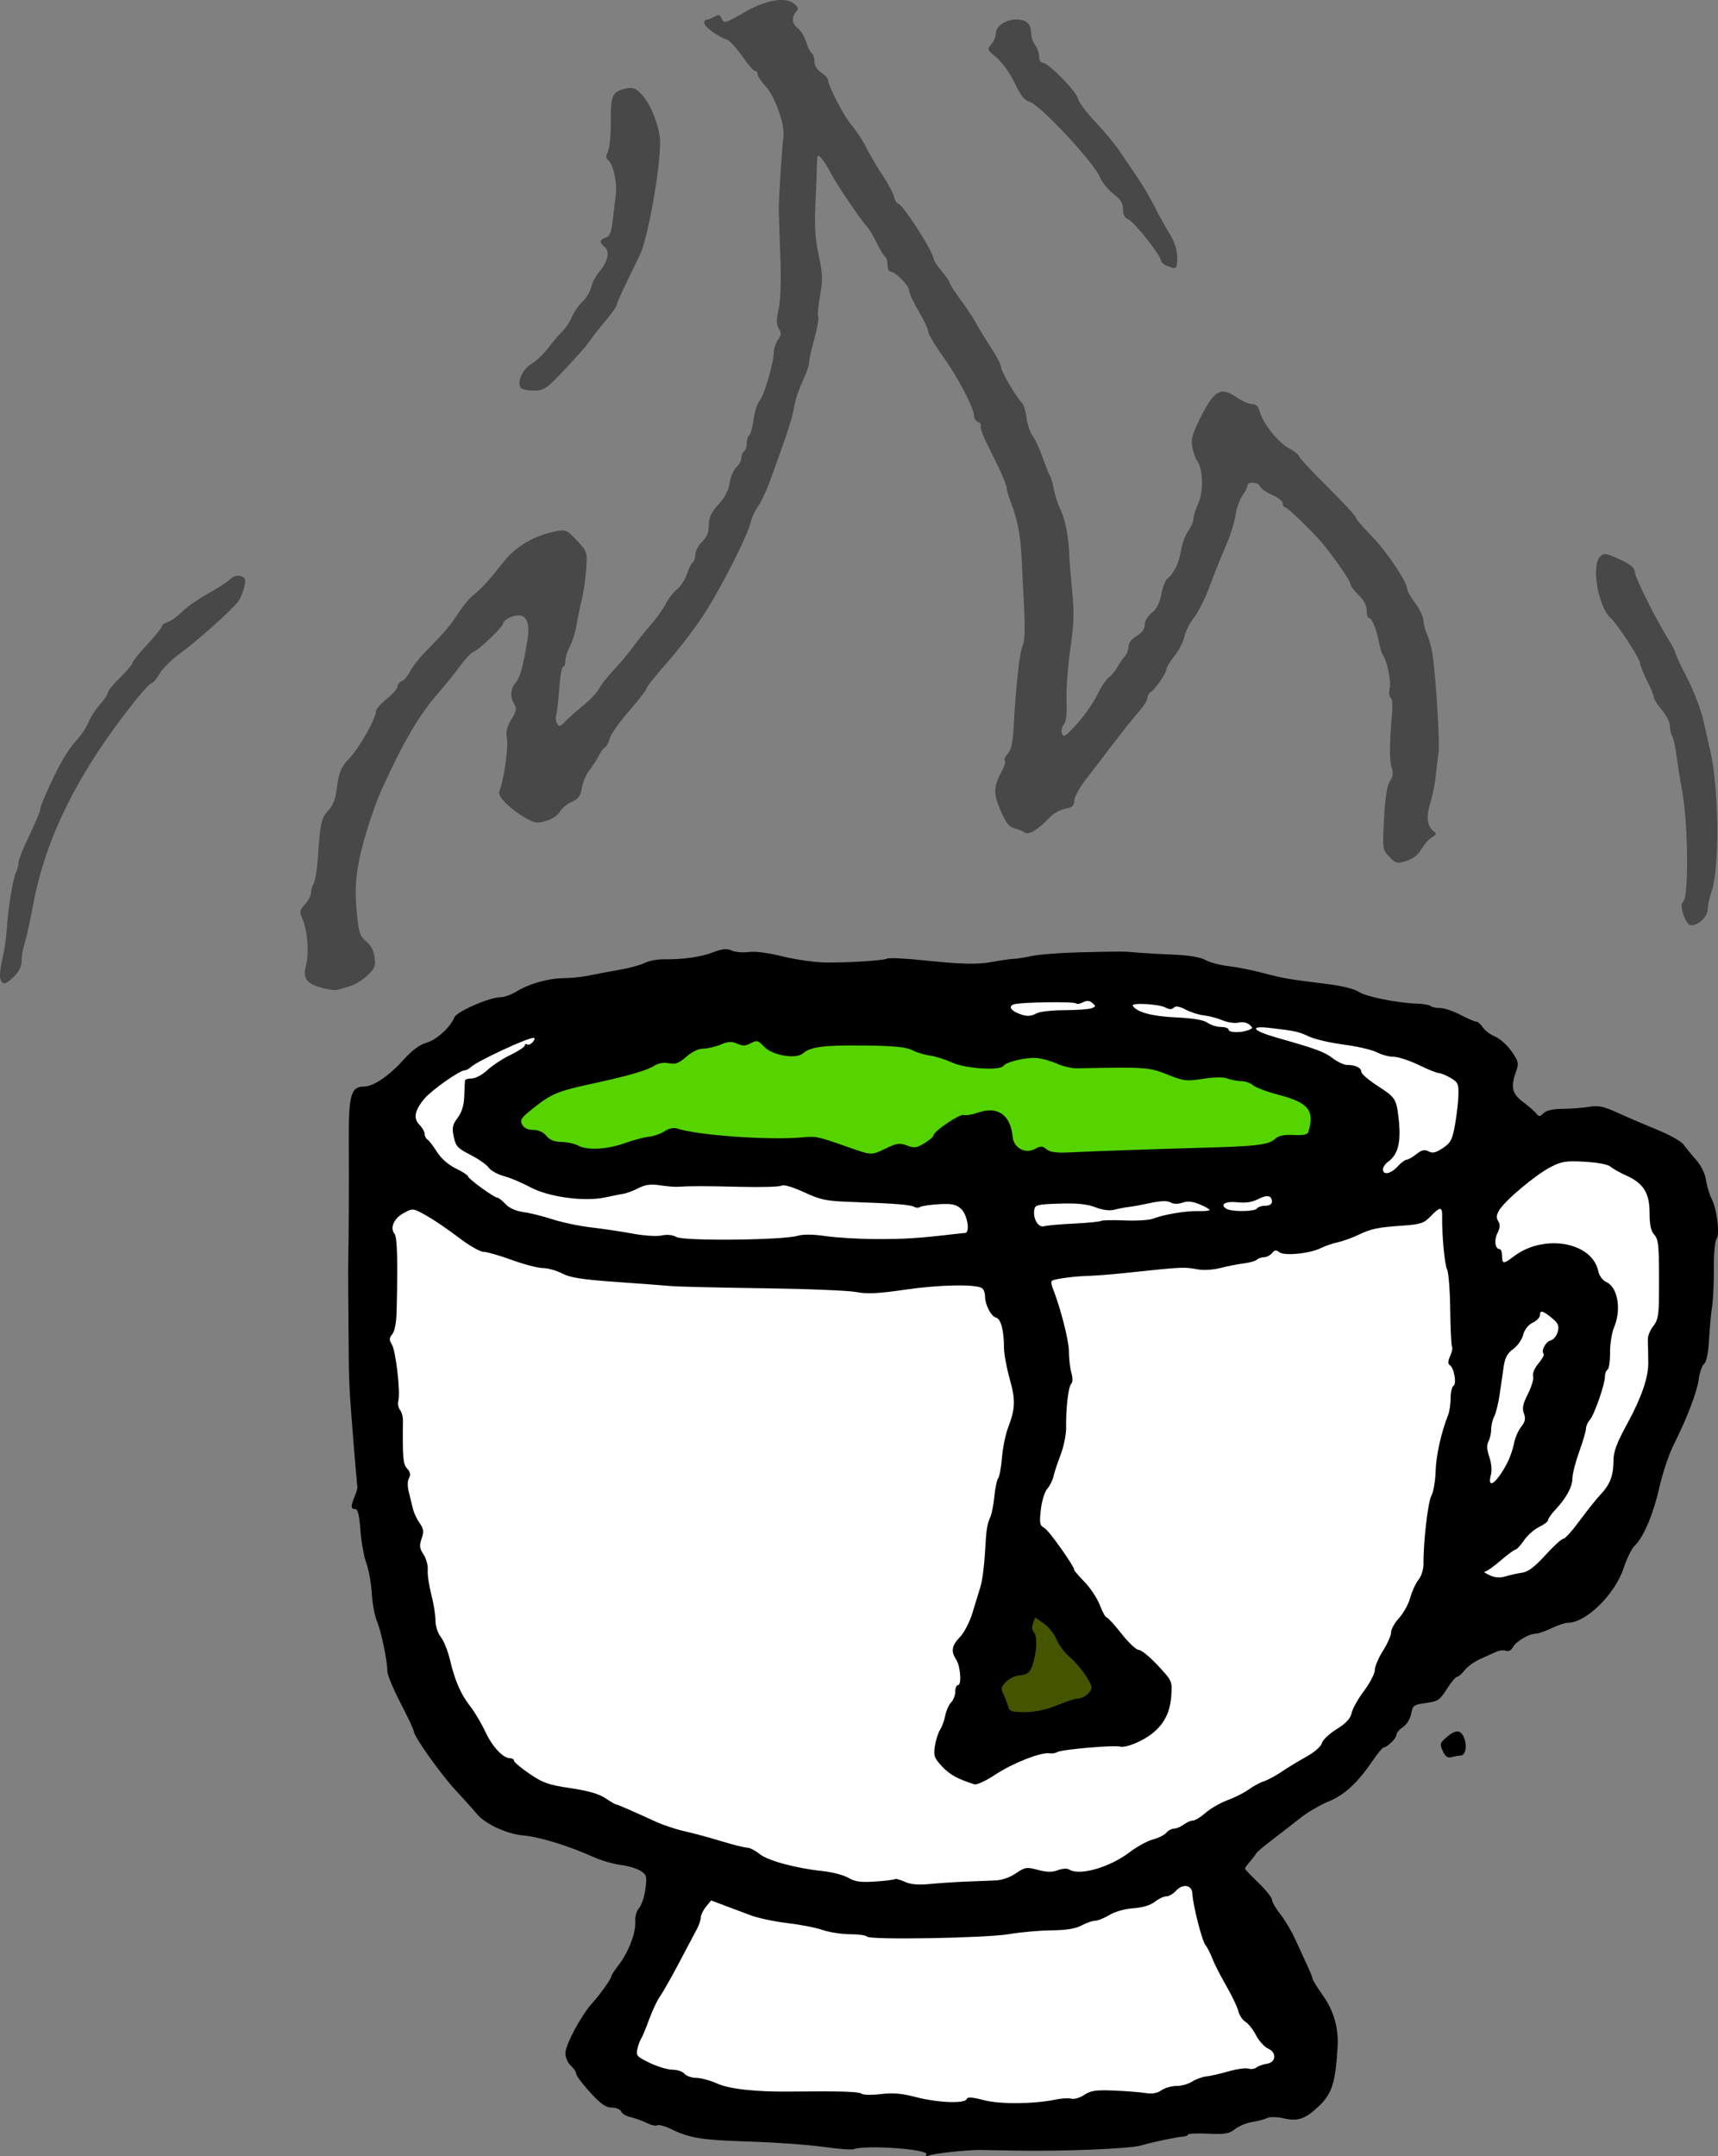 <?xml version="1.0" encoding="UTF-8" standalone="no"?>
<!-- Created with Inkscape (http://www.inkscape.org/) -->

<svg
   xmlns:dc="http://purl.org/dc/elements/1.1/"
   xmlns:cc="http://creativecommons.org/ns#"
   xmlns:rdf="http://www.w3.org/1999/02/22-rdf-syntax-ns#"
   xmlns:svg="http://www.w3.org/2000/svg"
   xmlns="http://www.w3.org/2000/svg"
   xmlns:sodipodi="http://sodipodi.sourceforge.net/DTD/sodipodi-0.dtd"
   xmlns:inkscape="http://www.inkscape.org/namespaces/inkscape"
   width="167.909mm"
   height="210.633mm"
   viewBox="0 0 167.909 210.633"
   version="1.1"
   id="svg896"
   inkscape:version="0.92.3 (2405546, 2018-03-11)"
   sodipodi:docname="tea.svg">
  <rect x="0" y="0" width="167.909" height="210.633" fill="#808080" stroke="none"/>
  <defs
     id="defs890" />
  <sodipodi:namedview
     id="base"
     pagecolor="#ffffff"
     bordercolor="#666666"
     borderopacity="1.0"
     inkscape:pageopacity="0.0"
     inkscape:pageshadow="2"
     inkscape:zoom="0.7"
     inkscape:cx="590.43301"
     inkscape:cy="511.89622"
     inkscape:document-units="mm"
     inkscape:current-layer="layer1"
     showgrid="false"
     fit-margin-top="0"
     fit-margin-left="0"
     fit-margin-right="0"
     fit-margin-bottom="0"
     inkscape:window-width="1918"
     inkscape:window-height="1038"
     inkscape:window-x="0"
     inkscape:window-y="0"
     inkscape:window-maximized="1" />
  <g
     inkscape:label="Layer 1"
     inkscape:groupmode="layer"
     id="layer1"
     transform="translate(-20.367,-38.225)">
    <path
       style="fill:#000000;stroke-width:0.265"
       d="m 110.9,248.697 c 0.313,-0.506 -5.933,-0.956 -7.092,-0.511 -0.199,0.076 -1.545,-0.028 -2.992,-0.231 -1.447,-0.203 -4.641,-0.433 -7.098,-0.51 -4.759,-0.15 -5.921,-0.332 -7.717,-1.204 -0.623,-0.303 -1.25,-0.478 -1.392,-0.39 -0.143,0.088 -0.614,-0.016 -1.047,-0.233 -0.433,-0.216 -1.136,-0.469 -1.562,-0.563 -0.426,-0.094 -0.84,-0.341 -0.92,-0.551 -0.08,-0.209 -0.489,-0.381 -0.909,-0.381 -0.588,0 -1.074,-0.34 -2.125,-1.488 -0.749,-0.818 -1.362,-1.633 -1.362,-1.811 0,-0.178 -0.238,-0.539 -0.529,-0.802 -0.291,-0.263 -0.529,-0.806 -0.529,-1.206 0,-0.823 1.526,-3.682 2.604,-4.879 0.834,-0.926 1.894,-2.417 1.894,-2.663 0,-0.094 0.335,-0.605 0.745,-1.135 0.939,-1.214 1.669,-3.153 1.588,-4.217 -0.035,-0.464 0.125,-1.024 0.372,-1.297 0.239,-0.264 0.516,-1.093 0.615,-1.841 0.166,-1.249 0.127,-1.397 -0.462,-1.783 -0.354,-0.232 -1.231,-0.496 -1.949,-0.586 -0.718,-0.091 -1.901,-0.432 -2.629,-0.759 -2.495,-1.121 -5.307,-1.985 -6.927,-2.126 -1.573,-0.138 -3.684,-1.116 -4.49,-2.081 -0.379,-0.454 -1.326,-1.511 -2.105,-2.349 -1.461,-1.573 -4.073,-5.253 -4.073,-5.737 0,-0.151 -0.58,-1.39 -1.29,-2.755 -0.709,-1.364 -1.292,-2.764 -1.294,-3.111 -0.008,-1.071 -0.59,-3.872 -1.018,-4.896 -0.224,-0.535 -0.45,-1.759 -0.503,-2.72 -0.053,-0.961 -0.292,-2.282 -0.53,-2.937 -0.239,-0.655 -0.501,-2.113 -0.583,-3.241 -0.107,-1.477 -0.249,-2.051 -0.508,-2.051 -0.439,0 -0.451,-0.272 -0.052,-1.24 0.169,-0.41 0.288,-0.834 0.265,-0.942 -0.055,-0.257 -0.585,-6.748 -0.718,-8.799 -0.057,-0.873 -0.111,-2.361 -0.12,-3.307 -0.062,-6.299 -0.075,-9.296 -0.047,-10.451 0.047,-1.886 0.066,-6.764 0.045,-11.342 -0.02,-4.355 0.218,-5.195 1.469,-5.195 0.93,0 2.457,-1.033 3.899,-2.637 0.807,-0.898 1.566,-1.462 2.202,-1.638 0.987,-0.273 2.359,-1.511 2.744,-2.478 0.23,-0.578 3.441,-1.978 4.54,-1.98 0.345,0 1.039,-0.252 1.541,-0.558 1.276,-0.778 3.084,-1.285 4.643,-1.302 0.728,-0.008 1.859,-0.129 2.514,-0.27 0.655,-0.14 1.965,-0.387 2.91,-0.547 0.946,-0.16 2.044,-0.458 2.44,-0.662 0.396,-0.204 1.23,-0.366 1.852,-0.36 1.948,0.018 3.634,-0.221 4.86,-0.689 0.907,-0.346 1.327,-0.386 1.803,-0.169 0.341,0.156 1.091,0.22 1.666,0.143 0.637,-0.086 1.931,0.082 3.314,0.428 1.248,0.313 3.144,0.581 4.213,0.596 2.1,0.03 5.596,-0.184 5.956,-0.365 0.221,-0.111 1.657,-0.049 3.662,0.159 3.654,0.379 5.213,0.415 6.622,0.155 0.869,-0.16 1.818,-0.296 2.109,-0.301 0.291,-0.006 1.115,-0.135 1.832,-0.288 0.716,-0.153 2.86,-0.313 4.763,-0.356 4.307,-0.097 3.998,-0.099 5.577,0.034 0.728,0.061 2.335,0.151 3.572,0.201 1.434,0.057 2.53,0.245 3.025,0.52 0.427,0.237 1.439,0.505 2.249,0.597 0.81,0.091 2.331,0.393 3.38,0.671 1.996,0.528 2.425,0.601 6.295,1.08 1.398,0.173 2.654,0.484 3.043,0.753 0.683,0.474 3.798,1.105 5.731,1.161 0.606,0.018 1.191,0.121 1.301,0.231 0.11,0.109 0.531,0.198 0.936,0.198 0.405,0 1.295,0.298 1.98,0.661 0.684,0.364 1.376,0.661 1.538,0.661 0.162,0 0.448,0.247 0.636,0.549 0.188,0.302 0.732,0.711 1.207,0.91 0.475,0.199 1.205,0.852 1.62,1.452 0.686,0.989 0.727,1.171 0.444,1.953 -0.552,1.528 -0.403,2.185 0.68,2.994 0.546,0.408 1.126,0.913 1.291,1.123 0.259,0.331 0.353,0.327 0.712,-0.031 0.272,-0.272 0.919,-0.418 1.894,-0.426 0.814,-0.007 1.972,-0.096 2.572,-0.198 0.897,-0.152 1.401,-0.043 2.835,0.61 0.959,0.437 2.696,1.183 3.86,1.657 1.164,0.474 2.295,1.112 2.514,1.416 0.218,0.305 0.766,0.972 1.218,1.482 0.504,0.57 0.886,1.348 0.99,2.018 0.093,0.599 0.343,1.425 0.555,1.834 0.522,1.005 0.814,3.472 0.462,3.896 -0.153,0.184 -0.268,1.456 -0.257,2.842 0.011,1.38 -0.063,3.045 -0.165,3.7 -0.102,0.655 -0.238,2.13 -0.304,3.279 -0.076,1.329 -0.252,2.195 -0.483,2.381 -0.2,0.161 -0.435,0.829 -0.522,1.484 -0.167,1.26 -1.157,3.848 -2.481,6.482 -0.439,0.873 -1.055,2.719 -1.369,4.101 -0.599,2.635 -1.574,4.935 -2.416,5.696 -0.274,0.248 -0.759,1.235 -1.078,2.193 -0.86,2.585 -3.681,5.34 -5.468,5.34 -0.27,0 -0.983,0.238 -1.585,0.529 -0.602,0.291 -1.286,0.529 -1.518,0.529 -0.665,0 -1.941,0.748 -2.245,1.316 -0.169,0.316 -0.436,0.455 -0.687,0.359 -0.226,-0.087 -0.671,-0.035 -0.988,0.115 -0.318,0.15 -1.017,0.466 -1.555,0.702 -0.537,0.236 -1.209,0.724 -1.493,1.085 -0.284,0.361 -0.624,0.656 -0.756,0.656 -0.132,0 -0.577,0.534 -0.99,1.186 -0.678,1.073 -0.872,1.203 -2.031,1.356 -1.196,0.159 -1.293,0.229 -1.447,1.05 -0.096,0.509 -0.432,1.055 -0.799,1.296 -0.349,0.229 -0.634,0.565 -0.634,0.748 0,0.339 -0.906,1.238 -1.26,1.25 -0.107,0.004 -0.577,0.569 -1.044,1.257 -1.487,2.19 -2.779,3.387 -4.344,4.022 -0.819,0.333 -2.069,1.067 -2.778,1.631 -0.709,0.564 -1.945,1.524 -2.745,2.131 -0.8,0.608 -1.491,1.191 -1.535,1.296 -0.044,0.105 -0.312,0.458 -0.595,0.785 -0.283,0.327 -0.515,0.646 -0.515,0.71 0,0.064 0.595,0.69 1.323,1.391 0.728,0.701 1.323,1.448 1.323,1.659 0,0.211 0.368,0.847 0.817,1.413 0.449,0.566 1.113,1.683 1.474,2.484 0.361,0.801 0.886,1.945 1.167,2.543 0.281,0.598 0.511,1.174 0.511,1.281 0,0.106 0.478,0.875 1.062,1.708 1.018,1.451 1.487,3.123 1.381,4.92 -0.21,3.545 -0.541,4.589 -1.85,5.83 -1.298,1.23 -2.023,1.484 -3.374,1.181 -0.71,-0.159 -1.396,-0.175 -1.661,-0.04 -0.249,0.127 -0.901,0.3 -1.449,0.384 -0.548,0.084 -1.305,0.396 -1.682,0.693 -0.579,0.456 -0.991,0.526 -2.642,0.452 -1.076,-0.048 -1.956,-0.012 -1.956,0.081 0,0.093 -0.208,0.183 -0.463,0.2 -0.657,0.044 -2.919,0.52 -4.167,0.877 -1.124,0.322 -7.68,0.584 -12.303,0.492 -1.528,-0.03 -3.076,-0.056 -3.44,-0.058 -1.253,-0.005 -4.374,0.328 -4.876,0.521 -0.325,0.125 -0.442,0.094 -0.33,-0.086 z"
       id="path166"
       inkscape:connector-curvature="0" />
    <path
       style="fill:#000000;fill-opacity:0.438;stroke-width:0.265"
       d="m 134.428,64.198 c -0.327,-0.132 -0.595,-0.367 -0.595,-0.524 0,-0.481 -2.653,-3.821 -3.195,-4.023 -0.347,-0.129 -0.51,-0.442 -0.51,-0.979 0,-0.593 -0.234,-0.967 -0.94,-1.506 -0.517,-0.394 -1.116,-1.137 -1.33,-1.651 -0.61,-1.459 -5.877,-7.094 -6.863,-7.341 -0.482,-0.121 -0.87,-0.612 -1.457,-1.843 -0.459,-0.962 -1.214,-2.018 -1.769,-2.476 -0.919,-0.758 -0.946,-0.823 -0.522,-1.291 0.245,-0.271 0.446,-0.745 0.446,-1.052 0,-0.721 0.953,-1.383 1.99,-1.383 0.988,0 1.446,0.412 1.458,1.31 0.004,0.371 0.183,0.906 0.397,1.188 0.214,0.282 0.388,0.789 0.388,1.124 0,0.336 0.157,0.611 0.35,0.611 0.555,0 3.254,2.737 3.443,3.492 0.095,0.377 0.857,1.399 1.695,2.272 0.838,0.873 1.91,2.165 2.383,2.873 0.473,0.707 1.268,1.881 1.768,2.609 0.5,0.728 1.236,1.978 1.636,2.778 0.4,0.8 1.062,2.004 1.473,2.675 0.502,0.82 0.746,1.579 0.746,2.315 0,1.158 -0.051,1.201 -0.992,0.822 z"
       id="path940"
       inkscape:connector-curvature="0" />
    <path
       style="fill:#000000;fill-opacity:0.438;stroke-width:0.265"
       d="m 71.255,76.106 c -0.366,-0.592 0.185,-1.822 1.043,-2.328 0.479,-0.283 1.213,-0.975 1.631,-1.537 0.418,-0.563 1.036,-1.291 1.373,-1.618 0.338,-0.327 0.776,-0.982 0.974,-1.455 0.198,-0.473 0.662,-1.143 1.031,-1.489 0.369,-0.346 0.747,-0.974 0.839,-1.395 0.093,-0.422 0.448,-1.099 0.79,-1.506 0.847,-1.006 1.064,-1.975 0.541,-2.409 -0.549,-0.456 -0.522,-0.738 0.09,-0.932 0.379,-0.12 0.544,-0.501 0.666,-1.539 0.089,-0.759 0.23,-1.939 0.314,-2.623 0.155,-1.265 -0.263,-3.098 -0.783,-3.435 -0.196,-0.127 -0.19,-0.366 0.02,-0.794 0.165,-0.337 0.291,-1.662 0.279,-2.945 -0.024,-2.568 0.164,-2.968 1.517,-3.237 0.642,-0.128 0.928,-0.013 1.524,0.611 0.896,0.938 1.78,3.259 1.78,4.677 0,2.639 -1.198,9.33 -1.958,10.934 -0.189,0.399 -0.781,1.618 -1.315,2.71 -0.534,1.091 -0.969,2.091 -0.966,2.22 0.003,0.13 -0.504,0.844 -1.128,1.587 -0.624,0.743 -1.332,1.649 -1.573,2.013 -0.242,0.364 -1.315,1.584 -2.385,2.712 -1.816,1.914 -2.018,2.051 -3.041,2.051 -0.603,0 -1.171,-0.122 -1.263,-0.271 z"
       id="path938"
       inkscape:connector-curvature="0" />
    <path
       style="fill:#000000;fill-opacity:0.438;stroke-width:0.265"
       d="m 185.507,128.58 c -0.174,-0.062 -0.452,-0.527 -0.619,-1.033 -0.236,-0.716 -0.229,-1.009 0.033,-1.325 0.5,-0.602 0.42,-7.561 -0.121,-10.554 -0.237,-1.31 -0.502,-2.977 -0.59,-3.704 -0.088,-0.728 -0.267,-1.523 -0.398,-1.769 -0.131,-0.245 -0.238,-0.726 -0.238,-1.068 0,-0.343 -0.352,-1.035 -0.783,-1.539 -0.431,-0.504 -0.788,-1.069 -0.794,-1.256 -0.006,-0.187 -0.308,-0.927 -0.672,-1.645 -0.364,-0.718 -0.661,-1.466 -0.661,-1.662 0,-0.429 -2.234,-3.863 -2.878,-4.424 -1.206,-1.05 -1.917,-5.107 -1.048,-5.977 0.404,-0.404 0.542,-0.387 1.916,0.242 1.07,0.49 1.481,0.823 1.481,1.201 0,0.517 2.116,4.763 3.339,6.7 0.346,0.548 0.63,1.103 0.63,1.232 0,0.129 0.519,1.233 1.152,2.453 0.634,1.22 1.355,3.111 1.602,4.202 0.247,1.091 0.558,2.461 0.691,3.043 0.809,3.557 0.881,11.313 0.125,13.539 -0.217,0.64 -0.395,1.439 -0.395,1.776 0,0.82 -1.112,1.804 -1.771,1.566 z"
       id="path936"
       inkscape:connector-curvature="0" />
    <path
       style="fill:#000000;fill-opacity:0.438;stroke-width:0.265"
       d="m 20.405,133.88 c -0.093,-0.243 -0.009,-1.106 0.186,-1.918 0.196,-0.812 0.392,-2.132 0.436,-2.932 0.105,-1.904 0.615,-5.037 0.914,-5.619 0.13,-0.253 0.238,-0.669 0.239,-0.926 10e-4,-0.257 0.477,-1.454 1.058,-2.661 0.581,-1.207 1.056,-2.33 1.056,-2.496 0,-0.29 0.465,-1.401 1.413,-3.379 0.725,-1.512 1.499,-2.728 2.273,-3.572 0.401,-0.437 0.876,-1.171 1.058,-1.632 0.181,-0.461 0.676,-1.227 1.1,-1.701 0.424,-0.475 0.771,-0.996 0.771,-1.157 0,-0.162 0.536,-0.82 1.191,-1.463 0.655,-0.643 1.191,-1.277 1.191,-1.409 0,-0.132 0.655,-0.948 1.455,-1.812 0.8,-0.865 1.455,-1.676 1.455,-1.803 0,-0.127 0.26,-0.314 0.579,-0.415 0.318,-0.101 0.949,-0.555 1.402,-1.01 0.453,-0.455 1.56,-1.232 2.459,-1.728 0.899,-0.496 1.879,-1.128 2.176,-1.405 0.351,-0.327 0.73,-0.443 1.079,-0.332 0.45,0.143 0.509,0.309 0.356,1.004 -0.101,0.458 -0.352,1.091 -0.559,1.407 -0.483,0.737 -4.043,3.922 -5.816,5.204 -0.752,0.543 -1.611,1.402 -1.909,1.908 -0.299,0.506 -0.647,0.92 -0.774,0.92 -0.127,0 -0.816,0.729 -1.53,1.621 -5.606,6.994 -8.834,13.433 -10.064,20.075 -0.229,1.237 -0.549,2.725 -0.711,3.307 -0.356,1.278 -0.377,1.394 -0.415,2.304 -0.018,0.413 -0.338,1.002 -0.755,1.389 -0.85,0.788 -1.083,0.829 -1.313,0.231 z"
       id="path934"
       inkscape:connector-curvature="0" />
    <path
       style="fill:#000000;fill-opacity:0.438;stroke-width:0.265"
       d="m 51.846,134.734 c -1.522,-0.407 -1.914,-0.952 -1.574,-2.185 0.32,-1.158 0.161,-3.356 -0.326,-4.503 -0.331,-0.782 -0.313,-0.902 0.223,-1.472 0.321,-0.342 0.584,-0.83 0.584,-1.085 0,-0.255 0.124,-0.695 0.276,-0.979 0.152,-0.284 0.328,-1.318 0.392,-2.298 0.23,-3.53 0.35,-4.092 1.024,-4.798 0.458,-0.48 0.712,-1.127 0.841,-2.143 0.208,-1.639 0.401,-2.104 1.244,-2.986 0.964,-1.008 2.574,-3.859 2.574,-4.556 0,-0.204 0.476,-0.753 1.058,-1.221 0.582,-0.468 1.058,-1.013 1.058,-1.211 0,-0.199 0.183,-0.431 0.407,-0.517 0.224,-0.086 0.598,-0.529 0.832,-0.984 0.234,-0.455 0.914,-1.322 1.512,-1.927 1.824,-1.846 2.429,-2.556 3.228,-3.796 0.422,-0.655 1.066,-1.428 1.43,-1.717 0.847,-0.674 1.438,-1.321 2.91,-3.181 1.25,-1.579 3.014,-2.625 5.139,-3.044 0.983,-0.194 1.093,-0.147 2.067,0.892 1.015,1.083 1.027,1.12 0.911,2.817 -0.065,0.946 -0.252,2.256 -0.418,2.91 -0.165,0.655 -0.4,1.786 -0.522,2.514 -0.122,0.728 -0.417,1.68 -0.655,2.117 -0.238,0.437 -0.434,1.062 -0.435,1.389 -8e-4,0.327 -0.103,0.595 -0.227,0.595 -0.124,0 -0.295,0.982 -0.38,2.183 -0.085,1.201 -0.22,2.361 -0.301,2.58 -0.081,0.218 -0.036,0.572 0.1,0.785 0.21,0.33 0.318,0.309 0.725,-0.142 0.263,-0.292 1.051,-0.993 1.752,-1.559 0.7,-0.566 1.436,-1.342 1.634,-1.726 0.198,-0.384 0.816,-1.172 1.372,-1.751 0.556,-0.579 1.428,-1.621 1.937,-2.314 0.509,-0.693 1.32,-1.7 1.801,-2.238 0.481,-0.538 1.103,-1.413 1.382,-1.945 0.279,-0.532 0.789,-1.19 1.135,-1.462 0.346,-0.272 0.774,-0.936 0.953,-1.477 0.178,-0.54 0.434,-1.05 0.569,-1.134 0.135,-0.083 0.245,-0.43 0.245,-0.77 0,-0.34 0.296,-0.898 0.657,-1.241 0.469,-0.445 0.658,-0.906 0.661,-1.615 0.004,-0.763 0.224,-1.234 0.955,-2.043 0.639,-0.707 0.997,-1.397 1.092,-2.107 0.078,-0.58 0.365,-1.257 0.637,-1.503 0.273,-0.247 0.496,-0.661 0.496,-0.921 0,-0.26 0.119,-0.546 0.265,-0.636 0.146,-0.09 0.265,-0.447 0.265,-0.794 0,-0.347 0.108,-0.697 0.24,-0.778 0.132,-0.082 0.323,-0.773 0.425,-1.537 0.102,-0.764 0.365,-1.592 0.585,-1.84 0.443,-0.501 1.376,-3.671 1.388,-4.715 0.004,-0.368 0.19,-0.929 0.413,-1.247 0.327,-0.466 0.343,-0.678 0.085,-1.092 -0.247,-0.396 -0.251,-0.837 -0.016,-1.928 0.197,-0.914 0.252,-2.819 0.155,-5.383 -0.082,-2.183 -0.149,-4.147 -0.148,-4.366 0.003,-1.108 0.338,-6.323 0.452,-7.027 0.184,-1.137 -0.814,-3.989 -1.742,-4.978 -0.427,-0.455 -0.776,-0.976 -0.777,-1.158 0,-0.182 -0.115,-0.331 -0.255,-0.331 -0.139,0 -0.705,-0.651 -1.257,-1.447 -0.552,-0.796 -1.219,-1.52 -1.483,-1.61 -0.95,-0.325 -2.285,-1.316 -2.226,-1.653 0.033,-0.19 0.119,-0.318 0.192,-0.286 0.073,0.032 0.402,-0.086 0.732,-0.262 0.497,-0.266 0.626,-0.251 0.756,0.088 0.219,0.572 0.394,0.53 2.21,-0.535 2.049,-1.201 4.028,-1.564 4.851,-0.891 0.464,0.38 0.514,0.54 0.248,0.81 -0.477,0.485 -0.407,1.205 0.158,1.605 0.269,0.19 0.635,0.791 0.813,1.334 0.178,0.544 0.435,1.057 0.57,1.14 0.135,0.083 0.245,0.439 0.245,0.791 0,0.39 0.258,0.809 0.661,1.073 0.364,0.238 0.661,0.557 0.661,0.708 0,0.568 1.597,3.626 2.336,4.472 0.423,0.484 1.07,1.476 1.437,2.204 0.368,0.728 1.082,1.936 1.587,2.686 0.505,0.75 0.996,1.673 1.091,2.051 0.095,0.378 0.28,0.687 0.412,0.687 0.41,0 3.441,4.713 3.466,5.388 0.006,0.165 0.363,0.713 0.794,1.217 0.431,0.504 0.783,1.015 0.783,1.136 0,0.121 0.458,0.84 1.018,1.598 0.56,0.758 1.216,1.735 1.459,2.172 0.496,0.893 0.78,1.358 1.823,2.99 0.4,0.626 0.728,1.302 0.728,1.504 0,0.399 1.535,3.016 2.02,3.444 0.165,0.146 0.364,0.789 0.443,1.43 0.079,0.641 0.363,1.474 0.631,1.852 0.268,0.378 0.711,1.342 0.985,2.142 0.274,0.8 0.583,1.574 0.688,1.72 0.105,0.146 0.275,0.732 0.379,1.304 0.103,0.572 0.418,1.529 0.699,2.128 0.457,0.973 0.775,2.753 0.826,4.638 0.01,0.364 0.131,1.822 0.27,3.241 0.2,2.048 0.161,3.206 -0.188,5.617 -0.242,1.671 -0.406,3.92 -0.366,5 0.05,1.331 -0.039,2.098 -0.276,2.383 -0.192,0.231 -0.269,0.63 -0.17,0.887 0.149,0.387 0.399,0.22 1.485,-0.989 0.719,-0.8 1.604,-2.073 1.968,-2.83 0.364,-0.756 0.881,-1.53 1.148,-1.72 0.267,-0.19 0.643,-0.64 0.835,-1.001 0.192,-0.361 0.508,-0.816 0.703,-1.011 0.195,-0.195 0.355,-0.619 0.355,-0.941 0,-0.37 0.292,-0.758 0.794,-1.054 0.527,-0.311 0.794,-0.68 0.794,-1.096 0,-0.362 0.294,-0.858 0.695,-1.174 0.479,-0.377 0.768,-0.939 0.928,-1.805 0.128,-0.692 0.39,-1.377 0.581,-1.523 0.637,-0.484 1.17,-1.574 1.345,-2.75 0.095,-0.64 0.407,-1.491 0.693,-1.893 0.286,-0.402 0.523,-0.95 0.526,-1.218 0.003,-0.269 0.223,-0.967 0.489,-1.553 0.513,-1.13 0.433,-3.412 -0.146,-4.14 -0.154,-0.194 -0.359,-0.788 -0.455,-1.321 -0.146,-0.81 0.003,-1.315 0.905,-3.081 1.277,-2.498 1.898,-2.814 3.448,-1.753 0.517,0.354 1.189,0.643 1.493,0.643 0.366,0 0.608,0.22 0.716,0.652 0.289,1.151 1.738,3.014 2.816,3.62 0.576,0.324 1.047,0.693 1.047,0.821 0,0.128 1.25,1.47 2.778,2.984 1.528,1.513 2.778,2.866 2.778,3.005 0,0.14 0.687,0.948 1.527,1.796 1.458,1.472 3.5,4.517 3.5,5.219 0,0.182 0.354,0.798 0.786,1.37 0.433,0.572 0.79,1.319 0.794,1.661 0.004,0.342 0.177,0.997 0.385,1.455 0.208,0.459 0.446,1.37 0.53,2.024 0.35,2.738 0.698,8.666 0.559,9.525 -0.082,0.509 -0.207,1.521 -0.277,2.249 -0.07,0.728 -0.319,1.934 -0.552,2.68 -0.429,1.368 -0.265,2.285 0.496,2.781 0.145,0.094 0.023,0.297 -0.274,0.456 -0.294,0.157 -0.767,0.68 -1.051,1.161 -0.342,0.579 -0.847,0.977 -1.495,1.176 -0.907,0.278 -1.028,0.249 -1.655,-0.405 -0.668,-0.696 -0.674,-0.746 -0.515,-3.735 0.11,-2.067 0.292,-3.229 0.573,-3.658 0.305,-0.465 0.348,-0.813 0.165,-1.336 -0.23,-0.661 -0.212,-2.42 0.055,-5.401 0.062,-0.69 -0.005,-1.326 -0.147,-1.414 -0.143,-0.088 -0.186,-0.497 -0.095,-0.909 0.154,-0.701 -0.259,-2.711 -0.678,-3.302 -0.103,-0.146 -0.268,-0.681 -0.367,-1.191 -0.25,-1.288 -0.696,-2.381 -0.972,-2.381 -0.128,0 -0.232,-0.335 -0.232,-0.744 0,-0.482 -0.28,-1.013 -0.794,-1.505 -0.437,-0.418 -0.794,-0.904 -0.794,-1.079 0,-0.35 -2.054,-3.247 -3.146,-4.436 -1.255,-1.367 -3.069,-3.075 -3.271,-3.079 -0.109,-0.003 -0.198,-0.165 -0.198,-0.361 0,-0.196 -0.469,-0.568 -1.043,-0.827 -0.574,-0.259 -1.106,-0.634 -1.182,-0.834 -0.162,-0.422 -1.215,-0.498 -1.215,-0.088 0,0.151 -0.226,0.598 -0.503,0.992 -0.277,0.394 -0.58,1.251 -0.675,1.904 -0.095,0.653 -0.477,1.903 -0.85,2.778 -0.813,1.908 -0.902,2.131 -1.804,4.502 -0.387,1.019 -1.033,2.269 -1.435,2.778 -0.402,0.509 -0.81,1.325 -0.906,1.812 -0.096,0.487 -0.533,1.338 -0.97,1.89 -0.437,0.552 -0.795,1.14 -0.795,1.307 0,0.371 -1.066,1.922 -1.521,2.213 -0.182,0.116 -0.331,0.384 -0.331,0.595 0,0.211 -0.395,0.83 -0.878,1.376 -0.483,0.546 -1.555,1.886 -2.382,2.977 -0.827,1.091 -2.039,2.669 -2.694,3.506 -0.655,0.837 -1.19,1.806 -1.19,2.153 0,0.506 -0.175,0.664 -0.884,0.797 -0.486,0.091 -1.171,0.473 -1.521,0.849 -1.079,1.157 -2.077,1.766 -2.433,1.486 -0.177,-0.139 -0.628,-0.326 -1.003,-0.415 -0.524,-0.125 -0.842,-0.533 -1.373,-1.764 -0.73,-1.691 -0.697,-2.303 0.214,-3.997 0.204,-0.38 0.296,-0.766 0.204,-0.858 -0.092,-0.092 0.04,-0.397 0.294,-0.678 0.33,-0.365 0.493,-1.1 0.572,-2.581 0.224,-4.209 0.593,-7.444 0.917,-8.05 0.163,-0.304 0.204,-1.706 0.105,-3.609 -0.088,-1.712 -0.199,-3.945 -0.246,-4.964 -0.095,-2.057 -0.414,-3.699 -1.029,-5.292 -0.225,-0.582 -0.414,-1.224 -0.42,-1.426 -0.012,-0.386 -0.632,-1.784 -1.919,-4.329 -0.423,-0.837 -0.704,-1.628 -0.623,-1.758 0.081,-0.13 -0.032,-0.305 -0.249,-0.388 -0.217,-0.083 -0.395,-0.339 -0.395,-0.568 0,-0.771 -1.563,-3.768 -3.036,-5.82 -0.804,-1.121 -1.462,-2.234 -1.463,-2.473 0,-0.239 -0.417,-1.126 -0.926,-1.97 -0.509,-0.844 -0.925,-1.756 -0.925,-2.027 0,-0.481 -1.388,-1.862 -1.872,-1.862 -0.134,0 -0.244,-0.291 -0.244,-0.646 0,-0.355 -0.109,-0.713 -0.242,-0.795 -0.133,-0.082 -0.503,-0.689 -0.822,-1.348 -0.319,-0.659 -0.719,-1.343 -0.888,-1.52 -0.629,-0.656 -2.918,-4.017 -3.536,-5.192 -0.351,-0.668 -0.808,-1.389 -1.015,-1.603 -0.328,-0.337 -0.378,-0.269 -0.39,0.529 -0.008,0.504 -0.076,2.261 -0.152,3.904 -0.104,2.26 -0.027,3.503 0.319,5.104 0.395,1.827 0.412,2.367 0.13,3.947 -0.18,1.007 -0.261,1.939 -0.18,2.07 0.081,0.131 -0.087,1.087 -0.375,2.124 -0.287,1.037 -0.522,2.102 -0.522,2.368 0,0.266 -0.283,1.071 -0.628,1.789 -0.346,0.718 -0.716,1.842 -0.823,2.497 -0.179,1.099 -0.633,2.492 -2.34,7.189 -0.353,0.971 -0.887,2.109 -1.186,2.53 -0.299,0.421 -0.623,1.114 -0.719,1.542 -0.303,1.35 -3.055,6.742 -4.711,9.231 -0.876,1.317 -2.465,3.378 -3.531,4.58 -1.066,1.202 -1.938,2.3 -1.938,2.439 0,0.139 -0.767,1.133 -1.705,2.208 -0.938,1.075 -1.785,2.271 -1.882,2.658 -0.097,0.386 -0.314,0.79 -0.483,0.897 -0.169,0.107 -0.451,0.493 -0.628,0.857 -0.177,0.364 -0.579,0.981 -0.893,1.372 -0.314,0.391 -0.644,1.165 -0.732,1.72 -0.128,0.806 -0.328,1.083 -0.995,1.377 -0.459,0.202 -0.976,0.633 -1.15,0.958 -0.174,0.326 -0.769,0.726 -1.326,0.893 -0.886,0.265 -1.134,0.232 -2.024,-0.274 -1.533,-0.872 -2.775,-2.124 -2.577,-2.598 0.427,-1.023 0.897,-4.207 0.752,-5.099 -0.123,-0.76 -0.023,-1.214 0.434,-1.952 0.482,-0.78 0.536,-1.055 0.287,-1.454 -0.432,-0.692 -0.381,-1.566 0.124,-2.124 0.434,-0.479 0.727,-1.537 1.153,-4.162 0.256,-1.578 -0.045,-2.414 -0.872,-2.414 -0.612,0 -1.506,0.471 -1.506,0.794 0,0.32 -2.39,2.61 -2.908,2.787 -0.219,0.075 -0.811,0.699 -1.314,1.387 -0.503,0.688 -1.384,1.786 -1.956,2.441 -2.043,2.338 -3.487,4.778 -5.714,9.657 -0.69,1.512 -1.737,4.764 -2.122,6.591 -0.434,2.059 -0.49,3.319 -0.254,5.682 0.166,1.664 0.298,2.037 0.889,2.514 0.46,0.371 0.736,0.898 0.819,1.566 0.11,0.877 0.015,1.108 -0.733,1.791 -0.472,0.432 -1.217,0.888 -1.654,1.015 -0.437,0.127 -0.973,0.287 -1.192,0.356 -0.218,0.069 -0.917,-0.014 -1.553,-0.184 z"
       id="path932"
       inkscape:connector-curvature="0" />
    <path
       style="fill:#000000;stroke-width:0.265"
       d="m 161.378,209.287 c -0.309,-0.678 -0.278,-0.79 0.361,-1.341 0.914,-0.786 1.415,-0.759 1.74,0.096 0.299,0.788 0.108,1.683 -0.362,1.688 -0.172,0.003 -0.558,0.069 -0.858,0.15 -0.413,0.111 -0.626,-0.033 -0.882,-0.594 z"
       id="path930"
       inkscape:connector-curvature="0" />
    <path
       style="fill:#ffffff;stroke-width:0.265"
       d="m 121.707,137.208 c 0.297,-0.159 1.509,-0.292 2.695,-0.296 1.185,-0.004 2.375,-0.088 2.644,-0.187 0.434,-0.159 0.443,-0.217 0.083,-0.516 -0.293,-0.243 -0.547,-0.261 -0.917,-0.063 -0.281,0.15 -0.587,0.198 -0.679,0.106 -0.196,-0.196 -5.37,-0.125 -6.057,0.083 -0.556,0.169 -0.36,0.581 0.428,0.899 0.783,0.316 1.175,0.31 1.804,-0.026 z"
       id="path928"
       inkscape:connector-curvature="0" />
    <path
       style="fill:#ffffff;stroke-width:0.265"
       d="m 142.391,138.854 c 0.442,-0.174 0.449,-0.226 0.07,-0.54 -0.24,-0.199 -0.691,-0.28 -1.056,-0.188 -0.35,0.088 -1.051,-0.013 -1.556,-0.224 -0.505,-0.211 -1.322,-0.427 -1.814,-0.48 -0.492,-0.053 -1.295,-0.306 -1.785,-0.563 -0.615,-0.322 -0.975,-0.381 -1.165,-0.192 -0.19,0.19 -0.441,0.186 -0.812,-0.013 -0.646,-0.346 -3.39,-0.496 -3.192,-0.174 0.39,0.632 1.877,1.034 4.205,1.139 1.694,0.076 2.71,0.247 3.105,0.524 0.323,0.226 0.918,0.411 1.322,0.411 0.404,0 0.735,0.119 0.735,0.265 0,0.301 1.212,0.323 1.944,0.035 z"
       id="path926"
       inkscape:connector-curvature="0" />
    <path
       style="fill:#55d400;stroke-width:0.265"
       d="m 106.976,150.405 c 1.039,-0.505 1.318,-0.542 2.036,-0.271 0.719,0.271 0.952,0.24 1.714,-0.23 0.485,-0.3 0.881,-0.644 0.881,-0.765 0,-0.388 2.577,-2.127 2.949,-1.99 0.197,0.072 0.81,-0.026 1.362,-0.219 1.944,-0.679 3.207,0.183 3.417,2.333 0.108,1.106 1.214,1.723 2.17,1.211 0.583,-0.312 0.746,-0.308 1.145,0.027 0.333,0.279 0.956,0.368 2.185,0.309 2.816,-0.135 8.025,-0.318 13.097,-0.459 5.361,-0.149 6.411,-0.281 7.088,-0.888 0.328,-0.295 0.875,-0.403 1.787,-0.355 0.908,0.048 1.347,-0.038 1.423,-0.281 0.654,-2.095 0.034,-2.881 -2.866,-3.638 -1.152,-0.3 -2.292,-0.725 -2.534,-0.945 -0.242,-0.219 -0.751,-0.399 -1.13,-0.399 -0.379,0 -0.986,-0.113 -1.348,-0.25 -0.421,-0.16 -1.291,-0.152 -2.412,0.023 -1.624,0.253 -1.882,0.221 -3.492,-0.423 -1.785,-0.714 -2.1,-0.736 -8.818,-0.602 -0.509,0.01 -1.402,-0.198 -1.984,-0.462 -0.582,-0.264 -1.475,-0.511 -1.984,-0.548 -1.032,-0.076 -2.95,0.381 -3.214,0.766 -0.338,0.492 -3.727,0.278 -5.02,-0.317 -0.672,-0.309 -1.649,-0.617 -2.169,-0.684 -0.521,-0.067 -1.3,-0.304 -1.733,-0.528 -0.585,-0.302 -1.76,-0.419 -4.578,-0.454 -4.016,-0.05 -5.365,0.117 -6.091,0.757 -0.692,0.609 -3.027,0.208 -3.83,-0.659 -0.565,-0.61 -0.686,-0.641 -1.28,-0.323 -0.511,0.274 -0.804,0.283 -1.33,0.044 -0.535,-0.244 -0.871,-0.225 -1.622,0.089 -0.521,0.218 -1.286,0.396 -1.7,0.396 -0.458,0 -1.105,0.31 -1.656,0.793 -0.724,0.636 -1.061,0.762 -1.697,0.635 -0.499,-0.1 -1.026,-0.011 -1.421,0.24 -0.74,0.471 -2.552,0.992 -6.183,1.779 -3.265,0.708 -3.874,0.962 -5.627,2.349 -1.205,0.954 -1.356,1.173 -1.115,1.622 0.183,0.342 0.554,0.52 1.086,0.52 0.512,0 0.98,0.212 1.277,0.578 0.328,0.405 0.777,0.585 1.498,0.601 0.566,0.012 1.289,0.169 1.607,0.348 0.866,0.487 2.819,0.393 4.522,-0.219 0.833,-0.299 1.905,-0.586 2.382,-0.636 0.477,-0.05 1.174,-0.292 1.548,-0.538 0.43,-0.282 0.891,-0.378 1.249,-0.262 2.05,0.666 8.995,1.155 12.21,0.859 1.377,-0.127 1.474,-0.106 4.498,0.957 2.315,0.814 2.255,0.812 3.703,0.108 z"
       id="path924"
       inkscape:connector-curvature="0" />
    <path
       style="fill:#ffffff;stroke-width:0.265"
       d="m 156.96,152.181 c 0.337,-0.364 0.732,-0.661 0.878,-0.661 0.146,0 0.575,-0.244 0.954,-0.542 0.533,-0.419 0.805,-0.481 1.197,-0.271 0.393,0.21 0.707,0.137 1.397,-0.325 0.777,-0.521 0.928,-0.814 1.192,-2.309 0.166,-0.941 0.314,-2.248 0.329,-2.902 0.024,-1.065 -0.059,-1.239 -0.787,-1.654 -0.447,-0.255 -0.961,-0.463 -1.142,-0.463 -0.181,0 -1.066,-0.357 -1.967,-0.794 -0.901,-0.437 -2,-0.794 -2.441,-0.794 -0.441,0 -1.184,-0.199 -1.649,-0.442 -0.466,-0.243 -1.92,-0.581 -3.231,-0.751 -1.311,-0.17 -2.837,-0.524 -3.391,-0.786 -1.013,-0.481 -1.282,-0.54 -3.816,-0.84 -2.076,-0.246 -1.716,0.269 0.661,0.946 3.919,1.116 4.655,1.388 5.492,2.026 0.463,0.353 1.089,0.642 1.39,0.642 0.815,0 1.386,0.276 1.386,0.67 0,0.192 0.706,0.804 1.569,1.361 1.735,1.119 1.846,1.281 2.058,2.996 0.302,2.443 0.01,3.714 -1.023,4.447 -0.268,0.19 -0.487,0.518 -0.487,0.728 0,0.597 0.757,0.449 1.432,-0.28 z"
       id="path922"
       inkscape:connector-curvature="0" />
    <path
       style="fill:#ffffff;stroke-width:0.265"
       d="m 143.225,156.282 c 0.09,-0.146 0.454,-0.265 0.809,-0.265 0.386,0 0.646,-0.153 0.646,-0.381 0,-0.633 -0.467,-0.723 -1.359,-0.262 -0.567,0.293 -1.225,0.394 -1.996,0.307 -1.171,-0.132 -1.772,0.207 -1.11,0.625 0.503,0.319 2.81,0.299 3.01,-0.026 z"
       id="path920"
       inkscape:connector-curvature="0" />
    <path
       style="fill:#ffffff;stroke-width:0.265"
       d="m 125.293,157.761 c 1.342,-0.065 2.543,-0.181 2.669,-0.258 0.125,-0.077 1.17,-0.1 2.321,-0.051 1.151,0.049 2.391,-0.025 2.755,-0.166 1.077,-0.416 3.226,-0.779 4.432,-0.747 0.618,0.016 1.124,-0.034 1.124,-0.11 0,-0.077 -0.44,-0.323 -0.977,-0.548 -0.695,-0.29 -1.178,-0.338 -1.674,-0.166 -0.44,0.153 -0.871,0.145 -1.17,-0.022 -0.323,-0.181 -0.948,-0.163 -1.964,0.056 -0.82,0.176 -1.788,0.353 -2.152,0.393 -0.364,0.04 -0.984,0.159 -1.378,0.265 -0.456,0.123 -1.13,0.035 -1.854,-0.241 -0.823,-0.314 -1.794,-0.413 -3.516,-0.357 -2.222,0.072 -2.385,0.116 -2.463,0.659 -0.12,0.845 0.421,1.721 0.959,1.552 0.246,-0.077 1.545,-0.193 2.888,-0.258 z"
       id="path918"
       inkscape:connector-curvature="0" />
    <path
       style="fill:#ffffff;stroke-width:0.265"
       d="m 98.305,158.957 c 0.556,-0.165 1.523,-0.155 2.778,0.028 1.059,0.154 3.295,0.284 4.969,0.288 2.706,0.007 4.085,-0.08 7.408,-0.468 0.509,-0.059 1.057,-0.116 1.218,-0.125 0.54,-0.031 0.236,-1.826 -0.404,-2.38 -0.486,-0.422 -0.904,-0.506 -2.14,-0.434 -0.845,0.05 -1.666,0.171 -1.825,0.269 -0.159,0.098 -0.42,0.097 -0.581,-0.003 -0.345,-0.213 -1.934,-0.341 -5.967,-0.479 -2.651,-0.091 -3.141,-0.188 -4.807,-0.956 -1.111,-0.512 -1.991,-0.77 -2.196,-0.644 -0.187,0.116 -2.013,0.168 -4.057,0.116 -3.379,-0.086 -4.852,-0.086 -6.163,-0.003 -0.255,0.016 -1.009,-0.05 -1.676,-0.148 -0.901,-0.132 -1.439,-0.061 -2.091,0.276 -0.483,0.25 -1.128,0.496 -1.433,0.547 -0.305,0.051 -1.129,0.215 -1.832,0.365 -2.049,0.436 -5.553,-0.044 -7.322,-1.003 -0.8,-0.434 -1.957,-0.921 -2.57,-1.083 -0.613,-0.162 -1.282,-0.534 -1.487,-0.827 -0.205,-0.293 -1.008,-0.855 -1.785,-1.249 -1.246,-0.632 -1.438,-0.841 -1.629,-1.766 -0.182,-0.884 -0.122,-1.176 0.383,-1.852 0.411,-0.551 0.614,-1.218 0.646,-2.126 0.025,-0.728 0.057,-1.412 0.07,-1.521 0.013,-0.109 0.314,-0.198 0.669,-0.198 0.355,0 1.039,-0.367 1.521,-0.817 0.482,-0.449 1.501,-1.118 2.265,-1.486 0.764,-0.368 1.389,-0.781 1.389,-0.918 0,-0.137 0.106,-0.184 0.235,-0.104 0.129,0.08 0.382,-0.032 0.562,-0.249 0.184,-0.221 0.211,-0.394 0.062,-0.394 -0.619,0 -5.523,2.281 -6.103,2.839 -0.192,0.185 -0.478,0.336 -0.634,0.336 -0.477,0 -3.207,1.918 -3.911,2.748 -0.968,1.141 -1.128,1.945 -0.512,2.562 0.281,0.281 0.511,0.683 0.511,0.892 0,0.21 0.124,0.458 0.275,0.551 0.151,0.094 0.572,0.64 0.934,1.214 0.408,0.647 1.108,1.262 1.841,1.618 0.65,0.316 1.183,0.659 1.183,0.762 0,0.225 2.556,2.089 2.865,2.089 0.12,0 0.483,0.282 0.807,0.627 0.374,0.398 1.022,0.687 1.773,0.79 0.651,0.089 1.924,0.406 2.83,0.704 0.906,0.298 2.6,0.653 3.764,0.788 1.164,0.135 3.005,0.411 4.09,0.612 1.093,0.203 2.345,0.282 2.806,0.178 0.521,-0.117 1.07,-0.06 1.466,0.154 0.744,0.402 10.375,0.303 11.804,-0.121 z"
       id="path916"
       inkscape:connector-curvature="0" />
    <path
       style="fill:#ffffff;stroke-width:0.265"
       d="m 167.672,181.152 c 0.266,-0.509 0.563,-1.36 0.659,-1.891 0.096,-0.531 0.411,-1.265 0.699,-1.632 0.407,-0.518 0.469,-0.811 0.277,-1.317 -0.192,-0.504 -0.103,-0.936 0.397,-1.923 0.354,-0.7 0.58,-1.475 0.502,-1.723 -0.083,-0.26 0.137,-0.782 0.52,-1.237 0.364,-0.433 0.595,-0.854 0.513,-0.936 -0.286,-0.286 0.185,-1.191 0.69,-1.323 0.28,-0.073 0.589,-0.456 0.688,-0.85 0.147,-0.587 0.042,-0.83 -0.583,-1.341 -0.89,-0.728 -1.16,-0.789 -1.16,-0.261 0,0.21 -0.321,0.538 -0.712,0.728 -0.444,0.215 -0.794,0.663 -0.93,1.19 -0.12,0.464 -0.557,1.086 -0.972,1.382 -0.555,0.395 -0.799,0.838 -0.923,1.669 -0.092,0.622 -0.271,1.855 -0.398,2.738 -0.126,0.884 -0.364,1.858 -0.529,2.165 -0.164,0.307 -0.299,0.872 -0.299,1.255 0,0.383 -0.12,0.921 -0.267,1.196 -0.188,0.351 -0.163,0.802 0.082,1.515 0.2,0.58 0.27,1.315 0.163,1.715 -0.416,1.554 0.538,0.88 1.583,-1.119 z"
       id="path914"
       inkscape:connector-curvature="0" />
    <path
       style="fill:#ffffff;stroke-width:0.265"
       d="m 169.154,191.863 c 0.56,-0.077 1.221,-0.58 2.249,-1.711 0.8,-0.881 1.589,-1.6 1.752,-1.597 0.163,0.003 0.877,-0.786 1.587,-1.753 0.71,-0.968 1.629,-2.118 2.042,-2.557 0.946,-1.006 1.274,-1.859 1.276,-3.321 0,-0.893 0.318,-1.735 1.393,-3.704 1.34,-2.455 2.028,-4.463 2.007,-5.856 -0.006,-0.364 -0.013,-0.9 -0.017,-1.191 -0.003,-0.291 -0.015,-0.792 -0.025,-1.112 -0.01,-0.321 0.228,-0.897 0.53,-1.28 0.456,-0.58 0.55,-1.082 0.559,-2.989 0.024,-4.936 -0.018,-5.454 -0.473,-5.958 -0.314,-0.347 -0.445,-0.969 -0.446,-2.125 -0.003,-1.953 -0.596,-2.892 -2.317,-3.662 -0.611,-0.274 -1.292,-0.658 -1.513,-0.855 -0.236,-0.21 -1.269,-0.405 -2.509,-0.473 -1.856,-0.102 -2.257,-0.038 -3.366,0.538 -1.452,0.753 -4.397,3.226 -4.975,4.177 -0.291,0.479 -0.32,0.764 -0.112,1.094 0.205,0.324 0.185,0.64 -0.073,1.156 -0.353,0.708 -0.238,1.567 0.211,1.567 0.13,0 0.236,0.298 0.236,0.661 0,0.817 0.135,0.822 1.166,0.04 2.915,-2.212 7.608,-1.402 8.228,1.42 0.11,0.502 0.428,0.935 0.817,1.112 1.096,0.499 1.47,2.685 0.748,4.381 -0.23,0.541 -0.411,1.663 -0.403,2.493 0.008,0.83 -0.101,1.581 -0.243,1.669 -0.142,0.088 -0.258,0.395 -0.258,0.682 0,0.762 -1.042,3.743 -1.478,4.23 -0.206,0.23 -0.374,0.61 -0.374,0.844 0,0.235 -0.298,1.252 -0.661,2.26 -0.364,1.009 -0.662,2.176 -0.662,2.595 0,0.836 -0.605,1.946 -1.683,3.09 -0.384,0.408 -0.698,0.856 -0.698,0.996 0,0.14 -0.392,0.442 -0.87,0.67 -0.479,0.228 -1.149,0.822 -1.489,1.319 -0.341,0.497 -0.716,0.904 -0.834,0.904 -0.118,0 -0.765,0.476 -1.437,1.058 -0.673,0.582 -1.364,1.068 -1.537,1.08 -0.173,0.012 0.035,0.176 0.462,0.364 0.544,0.24 1.02,0.269 1.587,0.096 0.446,-0.136 1.168,-0.295 1.604,-0.355 z"
       id="path912"
       inkscape:connector-curvature="0" />
    <path
       style="fill:#445500;stroke-width:0.265"
       d="m 123.646,204.828 c 0.873,-0.36 1.769,-0.654 1.992,-0.655 0.729,-0.003 1.572,-0.773 1.384,-1.265 -0.317,-0.828 -1.315,-2.146 -2.171,-2.866 -0.463,-0.39 -1.016,-1.138 -1.229,-1.663 -0.212,-0.525 -0.768,-1.221 -1.234,-1.548 l -0.848,-0.594 -0.212,0.573 c -0.124,0.336 -0.099,0.686 0.061,0.845 0.348,0.348 0.347,1.61 -0.003,2.869 -0.303,1.092 -0.506,1.283 -1.484,1.39 -0.369,0.041 -0.921,0.323 -1.225,0.627 -0.462,0.462 -0.504,0.654 -0.256,1.158 0.164,0.332 0.373,0.872 0.464,1.2 0.148,0.529 0.334,0.595 1.67,0.589 0.983,-0.004 2.054,-0.233 3.091,-0.66 z"
       id="path910"
       inkscape:connector-curvature="0" />
    <path
       style="fill:#ffffff;stroke-width:0.265"
       d="m 114.611,222.05 c 1.04,-0.044 2.381,-0.097 2.979,-0.116 0.676,-0.022 1.455,-0.285 2.058,-0.694 0.902,-0.612 1.054,-0.636 2.158,-0.341 0.873,0.233 1.39,0.242 1.949,0.03 0.441,-0.166 0.912,-0.192 1.12,-0.06 1.007,0.638 3.968,-0.222 5.934,-1.722 0.686,-0.524 1.693,-1.073 2.237,-1.219 0.544,-0.146 1.137,-0.444 1.317,-0.661 0.18,-0.217 0.522,-0.399 0.758,-0.403 0.237,-0.005 0.662,-0.183 0.944,-0.397 0.282,-0.214 0.683,-0.388 0.891,-0.388 0.208,0 0.768,-0.343 1.245,-0.761 0.477,-0.419 1.445,-0.974 2.152,-1.234 0.707,-0.26 1.642,-0.734 2.078,-1.053 0.437,-0.319 1.091,-0.673 1.455,-0.786 0.364,-0.114 1.138,-0.528 1.72,-0.921 0.582,-0.393 1.677,-1.058 2.434,-1.478 0.793,-0.441 1.435,-1 1.516,-1.323 0.077,-0.308 0.726,-0.923 1.442,-1.368 0.932,-0.579 1.35,-1.03 1.472,-1.587 0.094,-0.428 0.642,-1.405 1.218,-2.171 0.576,-0.766 1.047,-1.675 1.047,-2.019 0,-0.344 0.357,-1.189 0.794,-1.877 0.437,-0.688 0.794,-1.499 0.794,-1.802 0,-0.303 0.353,-0.938 0.786,-1.411 0.432,-0.473 0.92,-1.359 1.084,-1.968 0.164,-0.609 0.527,-1.398 0.805,-1.753 0.293,-0.373 0.503,-1.046 0.497,-1.597 -0.022,-2.106 0.433,-6.018 0.77,-6.62 0.197,-0.353 0.382,-1.424 0.411,-2.381 0.046,-1.554 0.546,-3.8 1.227,-5.523 0.132,-0.334 0.241,-1.071 0.241,-1.638 0,-0.567 0.126,-1.108 0.28,-1.203 0.333,-0.206 0.053,-1.757 -0.364,-2.022 -0.198,-0.126 -0.187,-0.39 0.037,-0.88 0.175,-0.385 0.258,-0.799 0.183,-0.92 -0.075,-0.121 -0.154,-1.749 -0.176,-3.618 -0.022,-1.869 -0.16,-3.635 -0.307,-3.924 -0.243,-0.479 -0.514,-3.429 -0.481,-5.229 0.017,-0.924 -0.215,-0.916 -1.129,0.038 -0.64,0.668 -0.975,0.783 -2.629,0.902 -2.619,0.188 -3.114,0.29 -4.441,0.915 -0.637,0.3 -1.547,0.626 -2.021,0.723 -0.474,0.097 -1.218,0.354 -1.653,0.571 -1.076,0.537 -3.591,0.778 -4.059,0.389 -0.282,-0.234 -0.444,-0.211 -0.699,0.096 -0.183,0.22 -0.532,0.4 -0.776,0.4 -0.244,0 -0.557,0.107 -0.695,0.237 -0.138,0.131 -0.728,0.297 -1.31,0.37 -0.582,0.073 -1.594,0.272 -2.249,0.443 -0.655,0.171 -1.607,0.24 -2.117,0.153 -1.575,-0.267 -1.319,-0.28 -7.541,0.371 -1.164,0.122 -2.652,0.235 -3.307,0.251 -1.289,0.032 -3.192,0.285 -3.496,0.464 -0.104,0.061 -0.083,0.375 0.047,0.697 0.758,1.885 1.597,5.157 1.597,6.226 0,0.683 0.107,1.616 0.238,2.074 0.148,0.516 0.142,0.928 -0.017,1.087 -0.278,0.278 -0.524,2.404 -0.497,4.296 0.009,0.655 -0.234,1.845 -0.542,2.646 -0.307,0.8 -0.621,1.753 -0.698,2.117 -0.077,0.364 -0.347,0.9 -0.601,1.191 -0.258,0.296 -0.535,1.196 -0.629,2.041 -0.148,1.329 -0.105,1.545 0.352,1.79 0.437,0.234 2.922,3.734 2.922,4.115 0,0.068 0.459,0.596 1.019,1.174 0.561,0.578 1.225,1.59 1.477,2.249 0.252,0.659 0.55,1.199 0.662,1.199 0.112,0 0.765,0.714 1.451,1.587 0.686,0.873 1.448,1.587 1.693,1.585 0.245,0 1.082,0.683 1.86,1.521 1.413,1.522 1.414,1.525 1.308,3.023 -0.142,1.996 -1.094,3.375 -2.992,4.335 -0.84,0.425 -1.644,0.658 -1.975,0.571 -0.658,-0.172 -5.771,0.274 -6.194,0.54 -0.161,0.101 -0.491,0.151 -0.734,0.111 -0.815,-0.134 -3.608,0.961 -5.276,2.069 -0.908,0.603 -1.839,1.037 -2.068,0.963 -1.666,-0.535 -2.427,-0.957 -3.17,-1.76 -0.755,-0.816 -0.834,-1.042 -0.689,-1.98 0.09,-0.582 0.316,-1.296 0.504,-1.587 0.188,-0.291 0.418,-0.923 0.512,-1.404 0.094,-0.481 0.351,-1.055 0.572,-1.276 0.22,-0.22 0.4,-0.69 0.4,-1.043 0,-0.353 0.123,-0.643 0.273,-0.643 0.378,0 0.238,-1.87 -0.188,-2.506 -0.526,-0.786 -0.426,-1.365 0.378,-2.193 0.4,-0.412 0.944,-1.458 1.209,-2.324 0.265,-0.867 0.607,-1.982 0.761,-2.48 0.261,-0.844 0.413,-2.168 0.579,-5.049 0.038,-0.655 0.202,-1.437 0.364,-1.738 0.162,-0.301 0.361,-1.24 0.441,-2.086 0.08,-0.846 0.251,-1.672 0.379,-1.834 0.128,-0.162 0.295,-1.069 0.371,-2.015 0.076,-0.946 0.342,-2.256 0.592,-2.91 0.721,-1.892 0.748,-2.705 0.158,-4.807 -0.305,-1.085 -0.554,-2.457 -0.554,-3.048 0,-1.648 -0.301,-2.787 -0.768,-2.909 -0.5,-0.131 -1.084,-1.266 -1.084,-2.105 0,-0.326 -0.138,-0.678 -0.306,-0.782 -0.65,-0.402 -4.173,-0.331 -7.481,0.15 -2.683,0.39 -3.755,0.443 -4.781,0.237 -0.728,-0.147 -4.835,-0.314 -9.128,-0.372 -4.293,-0.058 -8.341,-0.154 -8.996,-0.214 -0.655,-0.06 -3.091,-0.243 -5.413,-0.407 -3.284,-0.232 -4.447,-0.416 -5.234,-0.826 -0.556,-0.29 -1.401,-0.527 -1.878,-0.527 -0.477,0 -1.846,-0.357 -3.042,-0.794 -1.196,-0.437 -2.443,-0.794 -2.772,-0.794 -0.328,0 -1.412,-0.625 -2.409,-1.389 -0.997,-0.764 -2.41,-1.725 -3.142,-2.136 -1.327,-0.745 -1.331,-0.746 -2.225,-0.265 -0.959,0.516 -1.38,1.459 -0.906,2.03 0.268,0.323 0.33,2.61 0.205,7.608 -0.027,1.07 -0.19,1.924 -0.423,2.204 -0.31,0.374 -0.319,0.554 -0.045,0.992 0.384,0.616 0.858,4.661 0.643,5.486 -0.08,0.305 -0.012,0.714 0.151,0.911 0.163,0.196 0.293,0.642 0.29,0.991 -0.037,3.789 0.008,4.299 0.416,4.75 0.307,0.339 0.358,0.605 0.178,0.927 -0.158,0.283 -0.16,0.808 -0.005,1.408 0.136,0.526 0.315,1.254 0.399,1.618 0.083,0.364 0.371,0.975 0.64,1.359 0.406,0.58 0.439,0.838 0.2,1.526 -0.238,0.683 -0.205,0.955 0.188,1.551 0.262,0.398 0.447,1.08 0.41,1.517 -0.036,0.437 0.119,1.503 0.345,2.371 0.226,0.867 0.411,2.012 0.411,2.544 0,0.564 0.219,1.245 0.525,1.635 0.289,0.367 0.69,1.366 0.891,2.219 0.485,2.057 1.059,3.375 1.984,4.55 0.419,0.533 1.083,1.651 1.475,2.484 0.703,1.494 1.732,2.586 2.436,2.586 0.199,0 0.361,0.109 0.361,0.241 0,0.133 0.685,0.708 1.521,1.278 1.311,0.893 1.867,1.087 4.018,1.405 1.7,0.251 2.78,0.561 3.385,0.971 0.489,0.332 0.949,0.603 1.023,0.603 0.133,0 1.362,0.533 3.942,1.711 0.728,0.332 1.978,0.746 2.778,0.92 0.8,0.174 2.408,0.607 3.572,0.964 1.164,0.356 2.316,0.646 2.559,0.643 0.243,-0.003 0.779,0.271 1.191,0.608 0.809,0.662 3.546,1.404 6.211,1.682 0.917,0.096 2.035,0.391 2.484,0.656 0.644,0.38 1.197,0.457 2.621,0.363 0.992,-0.066 1.858,-0.173 1.924,-0.239 0.066,-0.066 0.497,0.051 0.958,0.259 0.577,0.261 1.321,0.331 2.386,0.226 0.852,-0.084 2.399,-0.189 3.44,-0.233 z"
       id="path908"
       inkscape:connector-curvature="0" />
    <path
       style="fill:#ffffff;stroke-width:0.265"
       d="m 123.587,243.327 c 0.549,-0.115 1.228,-0.149 1.508,-0.076 0.28,0.073 0.842,-0.095 1.25,-0.373 0.61,-0.417 1.115,-0.491 2.857,-0.422 1.164,0.046 2.555,0.155 3.092,0.241 0.675,0.109 1.161,0.027 1.58,-0.267 0.333,-0.233 1,-0.424 1.482,-0.424 0.482,0 1.167,-0.19 1.522,-0.423 0.355,-0.233 0.976,-0.459 1.38,-0.504 0.404,-0.044 1.389,-0.269 2.19,-0.498 0.8,-0.23 1.669,-0.35 1.931,-0.268 0.262,0.082 0.619,0.032 0.794,-0.112 0.175,-0.144 0.616,-0.302 0.979,-0.353 0.932,-0.129 1.032,-1.089 0.155,-1.488 -0.365,-0.166 -0.896,-0.753 -1.181,-1.305 -0.285,-0.552 -0.751,-1.143 -1.036,-1.315 -0.285,-0.172 -0.6,-0.648 -0.7,-1.058 -0.1,-0.41 -0.631,-1.52 -1.179,-2.466 -0.549,-0.946 -1.156,-2.137 -1.35,-2.646 -0.194,-0.509 -0.498,-1.105 -0.676,-1.323 -0.342,-0.42 -1.231,-3.909 -1.28,-5.027 -0.038,-0.858 -0.939,-1.013 -1.606,-0.276 -0.269,0.297 -0.693,0.541 -0.942,0.541 -0.249,0 -0.757,0.24 -1.129,0.532 -0.43,0.338 -1.195,0.568 -2.096,0.631 -0.826,0.057 -1.802,0.332 -2.336,0.657 -0.504,0.307 -1.131,0.559 -1.393,0.56 -0.262,0 -0.857,0.208 -1.323,0.46 -0.589,0.319 -1.492,0.466 -2.963,0.482 -1.164,0.013 -3.01,0.177 -4.101,0.366 -2.255,0.39 -13.701,0.588 -13.915,0.241 -0.076,-0.124 -0.817,-0.227 -1.645,-0.229 -0.828,-0.003 -2.034,-0.188 -2.679,-0.412 -0.645,-0.225 -2.193,-0.528 -3.44,-0.674 -1.246,-0.146 -2.861,-0.487 -3.589,-0.758 -0.728,-0.271 -1.898,-0.71 -2.6,-0.975 l -1.277,-0.483 -0.509,0.625 c -0.28,0.344 -0.509,0.82 -0.51,1.058 -7.9e-4,0.239 -0.164,0.731 -0.362,1.095 -0.198,0.364 -0.978,1.836 -1.733,3.272 -0.755,1.436 -1.599,2.924 -1.875,3.307 -0.277,0.383 -0.762,1.411 -1.079,2.285 -0.317,0.873 -0.663,1.707 -0.769,1.852 -0.106,0.146 -0.271,0.591 -0.366,0.989 -0.16,0.669 -0.066,0.776 1.204,1.389 0.757,0.365 1.757,0.664 2.221,0.664 0.464,0 0.992,0.179 1.173,0.397 0.181,0.218 0.702,0.399 1.157,0.403 0.455,0.003 1.36,0.247 2.011,0.543 1.201,0.545 3.76,0.828 7.151,0.792 4.892,-0.052 6.719,0.003 6.984,0.21 0.161,0.126 1.007,0.143 1.88,0.038 1.185,-0.142 2.057,-0.068 3.44,0.295 2.111,0.553 4.798,0.657 4.953,0.192 0.075,-0.224 0.522,-0.197 1.676,0.104 1.601,0.417 4.908,0.387 7.071,-0.065 z"
       id="path906"
       inkscape:connector-curvature="0" />
  </g>
</svg>

